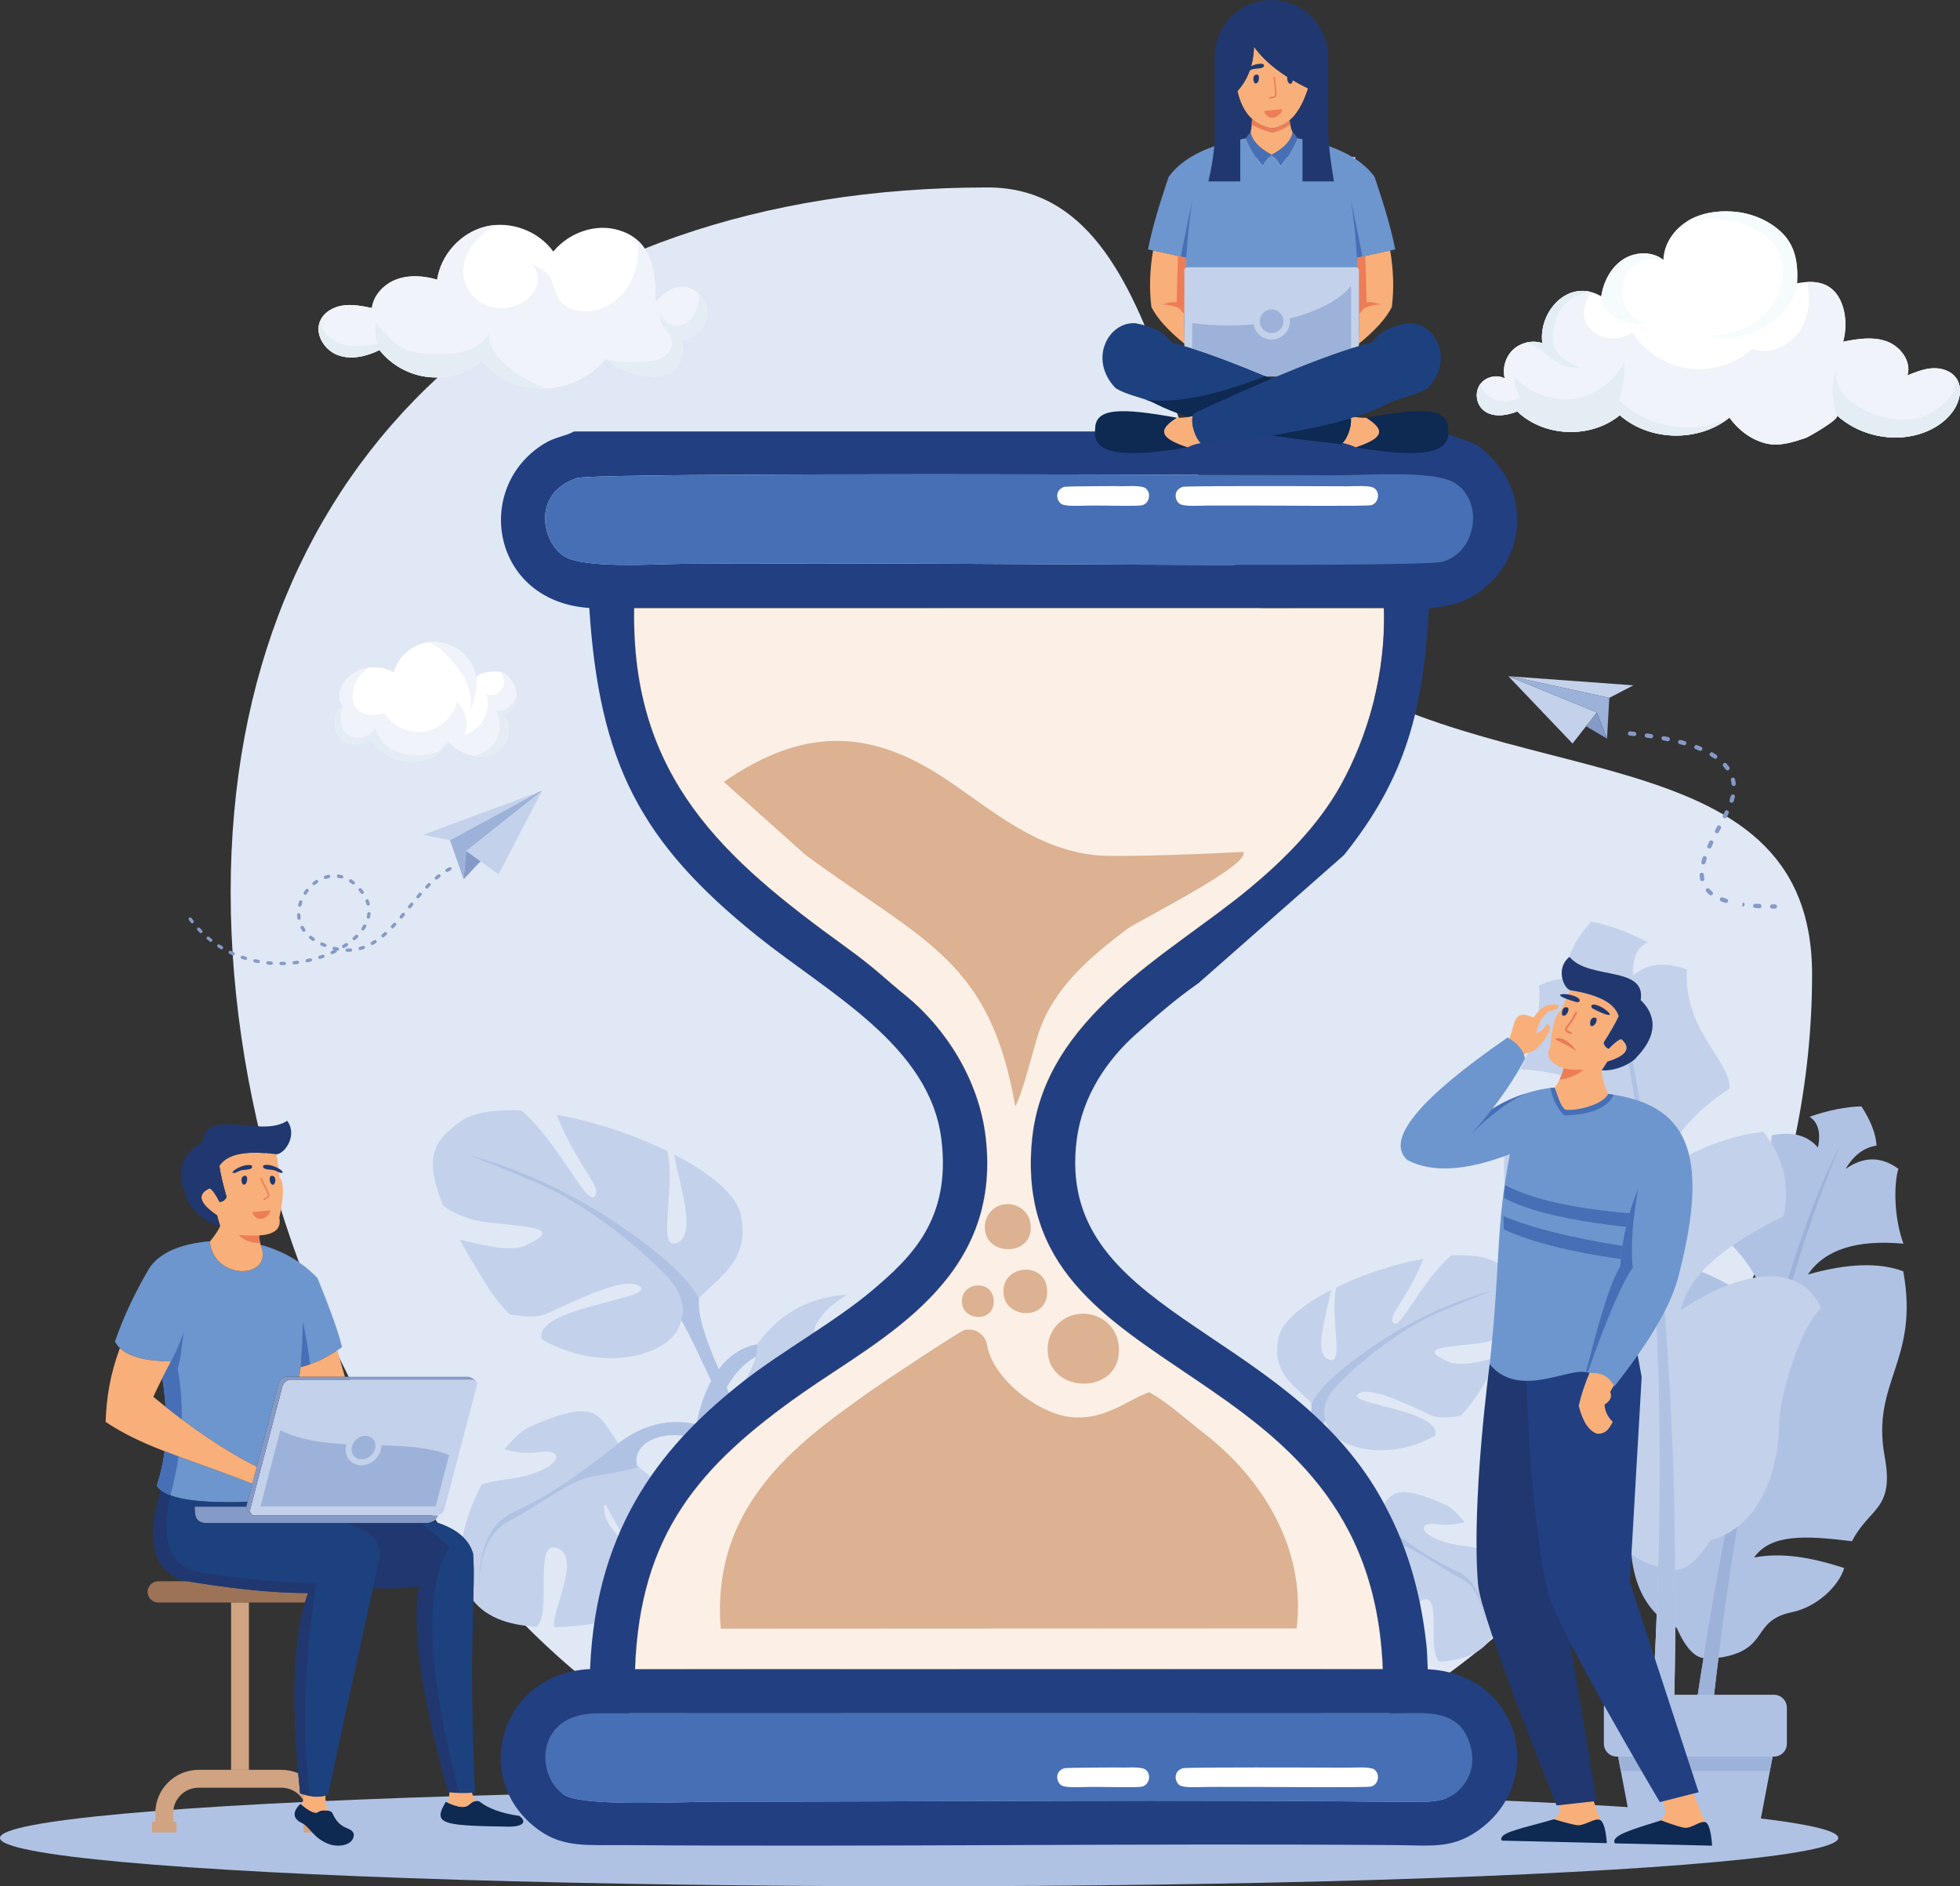 <?xml version="1.0" encoding="UTF-8"?><svg id="a" xmlns="http://www.w3.org/2000/svg" viewBox="0 0 1682.1 1618.41"><rect x="0" y="0" width="1682.1" height="1618.41" fill="#333333" stroke="none"/><path d="M847.62,160.83c168.17,0,148.98,306.87,270.38,400.41,160.7,123.8,437.16,62.5,437.16,274.98,0,373-316.78,733.27-707.54,733.27S197.96,1138.47,197.96,765.46,456.85,160.83,847.62,160.83Z" style="fill:#e0e8f5; fill-rule:evenodd;"/><g><g><path d="M1110.99,1176.7c24.91,22.75,14.08,45.51-4.33,87.75-18.41,42.25-21.66,198.26-21.66,198.26l15.16-2.16s-2.18-160.34,18.41-203.68c20.59-43.34,29.27-65,47.68-50.91,18.41,14.08-55.26-29.25-55.26-29.25Z" style="fill:#b0c2e4; fill-rule:evenodd;"/><path d="M1097.32,1147.25c3.01-13.48,20.99-28.07,45.02-40.45-3.58,19.89-15.01,52.4-3.18,59.07,16,8.99,1.56-36.41,7.72-61.35,22.57-11.02,49.73-20.03,74.72-24.51-.05,.09-.07,.18-.1,.28-14.08,35.75-32.49,49.83-24.91,55.25,5.69,4.07,24.27-37.21,48.83-58.39,18.41-.97,33.99,1.51,43.21,8.81,14.25,11.28,23.82,21.29,9.49,55.64-8.18,5.84-18.79,10.04-31.11,11.27-32.49,3.25-47.67,4.33-24.91,15.17,11.14,5.3,29.79-.3,44.96-3.72-4.9,9.05-10.95,19.29-18.29,30.96-4.66,7.39-9.78,13.82-15.23,19.38-10.47,2.01-19.6,2.02-24.43-.04-15.16-6.5-54.16-27.09-63.92-18.42-9.54,8.48,72.24,13.85,66.57,35.41-39.65,22.84-85.01,11.97-93.01-8.99-10.78-28.16-50.52-34.79-41.41-75.37Z" style="fill:#c4d1eb; fill-rule:evenodd;"/><path d="M1179.26,1301.3c-43.35-32.51-87.75-2.18-110.51,32.5-22.73,34.66-6.5,112.66-6.5,112.66,0,0,8.68,0,8.68-3.24s-23.84-92.09,32.49-132.18c35.24-25.07,60.65-12.99,63.91-1.08,3.25,11.92-14.08,33.59-14.08,33.59l26.02-42.25Z" style="fill:#b0c2e4; fill-rule:evenodd;"/><path d="M1079.58,1234.48c43.35,0,57.43,67.17,45.5,106.17-11.9,39-28.16,111.58-28.16,111.58l-10.83-10.83s41.17-101.84,31.42-147.34c-9.76-45.5-33.57-53.08-37.92-53.08s0-6.5,0-6.5Z" style="fill:#b0c2e4; fill-rule:evenodd;"/><path d="M1115.92,1340.96c3.06-4.04,6.81-7.38,11.41-9.6-.6,3.24-1.35,6.34-2.25,9.29-5.43,17.77-11.74,42.51-17.04,64.18-.46-2.78-1.23-7.06-2.35-13.65-.29-1.56-.48-3.25-.64-5.04,4.26-14.44,8.27-30.17,10.88-45.18Z" style="fill:#b0c2e4; fill-rule:evenodd;"/><path d="M1127.78,1341.28c82.33-34.67,38.95-82.25,111.55-50.82,5.12,2.21,11.33,7.79,17.57,15.49-6.46,1.83-14.27,3.15-23,1.85-21.66-3.25-14.08,14.08,21.68,18.42,6.72,.81,12.2,1.95,16.74,3.54,17.05,32.71,24.72,75.75-11.34,90.71-7.1,2.95-15.88,4.64-25.66,5.27-11.11-8.84,2.73-60-14.43-52.94-16.46,6.79,5.18,43.85,2.22,53.19-16.26-.29-34.27-2.95-51.44-7.21-6.81-3.81-12.03-8.93-13.61-15.64-5.43-22.76,30.32-36.84,31.42-56.34,.98-17.92-13.12,39.45-50.45,47.89-33.79-15.78-49.76-37.19-11.27-53.4Z" style="fill:#c4d1eb; fill-rule:evenodd;"/><path d="M1069.1,1279.99c8.68-18.42-14.08-22.76-12.98-8.67,.94,12.49,1.05,42.82-11.74,51.08-22.07-2.4-52.09-11.29-74.81-24.85-.29-1.83,0-3.71,.95-5.64,9.76-19.5,72.59-35.76,53.08-42.25-15.51-5.18-42.75,25.38-64.67,40.77-13.18-9.99-22-21.91-22-35.2,0-18,21.88-38.37,50.16-48.11,12.72,1.29,24.56,8.25,43.01,18.71,27.28,15.46,20.97-9.54-4.83-24.38,22.28,1.15,44.47,10.67,60.85,33.4,0,0-1.55,9.72,8.73,24.74,28.04,41-4.33,64.93-43.01,63.38,2.2-10.8,11.29-30.26,17.26-42.98Z" style="fill:#c4d1eb; fill-rule:evenodd;"/><path d="M1176.65,1299.46c21.18,16.37,44.72,35.51,73.6,48.51,28.9,13.01,23.12,55.38,23.12,55.38,0,0,4.33-36.59-19.75-49.11-24.08-12.52-39.95-27.45-58.25-30.34-18.31-2.89-28.43-5.78-28.43-5.78,0,0,5.78-11.56,2.42-15.89-3.37-4.33,7.29-2.77,7.29-2.77Z" style="fill:#b0c2e4; fill-rule:evenodd;"/><path d="M1281.07,1107.21c-77.51,20.7-134.33,70.3-144.95,82.34-10.58,12.03-10.58,15.41-10.58,15.41l8.2,15.41,3.85-1.93s-6.27-12.99,10.12-29.85c28.23-29.07,62.59-52,86.19-62.12,23.6-10.11,47.18-19.25,47.18-19.25Z" style="fill:#b0c2e4; fill-rule:evenodd;"/><path d="M1067.07,1536.32h29.62c21.06,0,38.14-17.07,38.14-38.14v-68.05h-105.89v68.05c0,21.06,17.07,38.14,38.13,38.14Z" style="fill:#9db2d9; fill-rule:evenodd;"/><rect x="1028.94" y="1442.29" width="105.89" height="7.46" style="fill:#fff;"/><rect x="1028.94" y="1455.89" width="105.89" height="4.39" style="fill:#fff;"/></g><g><path d="M618.3,1079.33c-31.66,28.91-17.9,57.82,5.5,111.51,23.39,53.69,27.52,251.94,27.52,251.94l-19.26-2.75s2.77-203.76-23.39-258.83c-26.16-55.07-37.19-82.59-60.59-64.7-23.39,17.89,70.22-37.18,70.22-37.18Z" style="fill:#b0c2e4; fill-rule:evenodd;"/><path d="M635.68,1041.9c-3.83-17.14-26.68-35.67-57.21-51.41,4.56,25.27,19.08,66.59,4.04,75.07-20.33,11.42-1.98-46.27-9.81-77.97-28.68-14.01-63.2-25.46-94.95-31.15,.06,.12,.09,.23,.12,.35,17.89,45.44,41.29,63.33,31.66,70.2-7.23,5.18-30.84-47.29-62.05-74.19-23.39-1.24-43.21,1.92-54.9,11.2-18.11,14.33-30.26,27.05-12.06,70.69,10.39,7.43,23.88,12.76,39.53,14.34,41.29,4.13,60.59,5.5,31.66,19.27-14.16,6.74-37.86-.38-57.12-4.72,6.23,11.5,13.91,24.51,23.24,39.35,5.93,9.4,12.43,17.56,19.36,24.63,13.31,2.55,24.91,2.57,31.05-.06,19.27-8.25,68.82-34.42,81.22-23.4,12.12,10.78-91.79,17.61-84.59,45,50.38,29.02,108.01,15.21,118.19-11.43,13.71-35.79,64.2-44.21,52.62-95.78Z" style="fill:#c4d1eb; fill-rule:evenodd;"/><path d="M531.56,1237.66c55.09-41.3,111.51-2.76,140.43,41.3,28.9,44.05,8.26,143.17,8.26,143.17,0,0-11.03,0-11.03-4.12s30.29-117.01-41.29-167.97c-44.79-31.85-77.08-16.51-81.21-1.37-4.13,15.14,17.89,42.68,17.89,42.68l-33.06-53.69Z" style="fill:#b0c2e4; fill-rule:evenodd;"/><path d="M658.23,1152.76c-55.08,0-72.98,85.36-57.82,134.91,15.13,49.56,35.79,141.8,35.79,141.8l13.76-13.76s-52.32-129.41-39.92-187.23c12.39-57.83,42.66-67.46,48.19-67.46s0-8.26,0-8.26Z" style="fill:#b0c2e4; fill-rule:evenodd;"/><path d="M612.04,1288.07c-3.89-5.14-8.66-9.38-14.49-12.2,.76,4.11,1.7,8.05,2.85,11.8,6.9,22.59,14.92,54.03,21.66,81.56,.58-3.52,1.55-8.96,2.98-17.34,.36-1.99,.61-4.13,.82-6.4-5.41-18.35-10.52-38.33-13.83-57.42Z" style="fill:#b0c2e4; fill-rule:evenodd;"/><path d="M596.97,1288.47c-104.61-44.06-49.5-104.51-141.74-64.58-6.5,2.81-14.4,9.9-22.33,19.67,8.2,2.33,18.14,4.01,29.23,2.35,27.53-4.13,17.89,17.9-27.56,23.41-8.54,1.04-15.49,2.47-21.27,4.49-21.66,41.58-31.42,96.27,14.4,115.27,9.02,3.76,20.17,5.9,32.6,6.7,14.13-11.24-3.46-76.25,18.35-67.27,20.9,8.63-6.59,55.73-2.83,67.6,20.66-.37,43.54-3.74,65.36-9.16,8.66-4.85,15.28-11.34,17.29-19.88,6.89-28.92-38.53-46.81-39.93-71.6-1.24-22.77,16.68,50.12,64.11,60.86,42.93-20.05,63.23-47.26,14.31-67.86Z" style="fill:#c4d1eb; fill-rule:evenodd;"/><path d="M671.53,1210.58c-11.03-23.4,17.9-28.92,16.5-11.02-1.18,15.87-1.33,54.41,14.92,64.91,28.05-3.04,66.21-14.34,95.07-31.57,.36-2.33,0-4.73-1.22-7.18-12.4-24.78-92.25-45.43-67.45-53.68,19.72-6.59,54.33,32.25,82.19,51.8,16.74-12.71,27.95-27.84,27.95-44.73,0-22.88-27.8-48.77-63.75-61.14-16.16,1.63-31.21,10.47-54.66,23.78-34.67,19.64-26.65-12.13,6.14-30.97-28.32,1.46-56.52,13.55-77.33,42.44,0,0,1.98,12.34-11.09,31.45-35.64,52.09,5.5,82.5,54.66,80.53-2.8-13.73-14.34-38.44-21.94-54.61Z" style="fill:#c4d1eb; fill-rule:evenodd;"/><path d="M534.87,1235.32c-26.92,20.81-56.82,45.13-93.52,61.64-36.74,16.53-29.38,70.37-29.38,70.37,0,0-5.5-46.5,25.1-62.42,30.6-15.9,50.77-34.88,74.02-38.54,23.27-3.67,36.12-7.34,36.12-7.34,0,0-7.35-14.69-3.07-20.2,4.28-5.51-9.27-3.52-9.27-3.52Z" style="fill:#b0c2e4; fill-rule:evenodd;"/><path d="M402.18,991.03c98.51,26.31,170.7,89.33,184.19,104.63,13.46,15.29,13.46,19.57,13.46,19.57l-10.42,19.58-4.89-2.46s7.96-16.51-12.85-37.93c-35.88-36.94-79.54-66.09-109.53-78.94-29.99-12.85-59.95-24.47-59.95-24.47Z" style="fill:#b0c2e4; fill-rule:evenodd;"/><path d="M674.12,1536.32h-37.65c-26.77,0-48.46-21.7-48.46-48.47v-86.47h134.57v86.47c0,26.77-21.69,48.47-48.46,48.47Z" style="fill:#9db2d9; fill-rule:evenodd;"/><rect x="588.01" y="1416.85" width="134.56" height="9.46" style="fill:#fff;"/><rect x="588.01" y="1434.12" width="134.56" height="5.57" style="fill:#fff;"/></g><g><path d="M1445.45,1086.34c-17.93,16.93-26.08,37.21-24.44,60.85,42.42,28.89,64.36,55.95,65.81,81.17-49.85-44.36-87.3-44.25-104.16-17,12.44,15.06,21.15,67.01,18.15,90.92-5.31,42.25,6.18,80.14,38.11,94.39,7.32,16.4,15.02,25.04,23.06,25.93-7.72,47.32-14.24,95.35-19.52,144.09,5.38,2.78,13.11,2.48,17.21-.31,1.66-19,2.86-32.4,4.1-41.38,3.27-35.37,6.95-69.59,11.04-102.64,1.98-.23,3.93-.56,5.87-.97,37.31-7.84,23.03-31.13,57.18-38.13,21.01-4.31,40.12-22.06,44.87-37.93-21.87-6.9-49.41-14.25-77.34-9.02,14.52-20.4,44-18.87,84-13.94,15.11-29.37,36.57-26.68,28.07-72.65-11.86-64.06,30.04-81.82,15.95-158.94-20.6-7.8-47.88-6.88-81.83,2.74,14.39-21.31,41.72-30.12,81.98-26.45-8.36-22.58-8.29-51.8-4.31-64.24-14.94-10.81-30.06-10.75-45.34,.17,6.83-11.71,15.68-18.41,26.55-20.08-.54-10.04-4.86-21.25-12.96-33.65-13.39,.31-28.23,3.28-44.52,8.9,7.42,4.89,9.83,13.69,7.2,26.4-8.93-10.5-22.12-14.01-39.57-10.52-3.68,45.79-44.26,64.37-44.95,84.09,23.9,21.05,37.89,44,41.98,68.85-24.34-20.88-48.4-34.42-72.18-40.64Z" style="fill:#b0c2e4; fill-rule:evenodd;"/><path d="M1442.46,1566.7c5.29-48.74,11.8-96.77,19.52-144.09,27.56-178.7,75.68-363.3,117.57-440.55-55.9,131.73-94.5,312.72-115.79,542.95-1.24,8.98-2.44,22.38-4.1,41.38-4.1,2.78-11.83,3.08-17.21,.31Z" style="fill:#9db2d9; fill-rule:evenodd;"/><path d="M1513.37,971.05c17.33,22.11,23.05,46.34,17.17,72.66-52.69,25.32-81.99,52.06-87.91,80.21,63.67-41.48,105.82-34.98,120.16-1.43-16.57,14.84-35.2,71.86-35.88,99.3-1.21,48.46-20.6,89.18-58.97,99.79-11.04,17.22-21.16,25.64-30.38,25.27,.65,54.6-.19,109.77-2.52,165.55-6.55,2.21-15.19,.57-19.34-3.27,1.37-21.67,2.29-36.97,2.43-47.29,2.33-40.38,4.01-79.53,5.02-117.44-2.19-.59-4.33-1.3-6.43-2.09-40.7-15.16-20.63-38.96-57.89-52.65-22.93-8.42-41.43-31.65-44.08-50.33,25.8-4.05,58.06-7.65,88.62,3-12.88-25.44-46.33-28.73-92.2-29.99-12.03-35.64-36.65-36.27-19.24-86.57,24.25-70.11-19.91-97.23,9.07-181.67,24.53-5.27,55.09,.4,91.67,17.01-12.59-26.44-41.86-41.01-87.81-43.73,13.26-24.01,18.15-56.9,15.79-71.6,18.67-9.62,35.67-6.99,51.02,7.91-5.71-14.36-14.53-23.4-26.48-27.14,2.31-11.21,9.08-23.1,20.31-35.68,15.03,2.63,31.24,8.5,48.63,17.6-9.19,4.24-13.39,13.75-12.61,28.5,11.84-10.3,27.29-12,46.34-5.11-3.64,52.19,38.89,80,36.3,102.32-30.48,19.63-50.14,43.09-58.97,70.38,30.96-19.37,60.35-30.53,88.17-33.48Z" style="fill:#c4d1eb; fill-rule:evenodd;"/><path d="M1435.04,1512.4c2.33-55.78,3.17-110.95,2.52-165.55-.62-205.9-23.42-421.92-57.44-516.02,40.53,157.83,53.2,368.17,38.01,631.01-.14,10.32-1.06,25.63-2.43,47.29,4.15,3.83,12.79,5.48,19.34,3.27Z" style="fill:#b0c2e4; fill-rule:evenodd;"/><path d="M1387.48,1454.1h135.02c6.06,0,11.01,4.96,11.01,11.02v31c0,6.06-4.96,11.02-11.01,11.02h-135.02c-6.07,0-11.02-4.96-11.02-11.02v-31c0-6.06,4.96-11.02,11.02-11.02Z" style="fill:#b0c2e4; fill-rule:evenodd;"/><polygon points="1388.69 1507.15 1521.3 1507.15 1508.28 1575.69 1401.7 1575.69 1388.69 1507.15" style="fill:#b0c2e4; fill-rule:evenodd;"/><polygon points="1521.3 1507.15 1388.69 1507.15 1391.04 1519.55 1518.94 1519.55 1521.3 1507.15" style="fill:#9db2d9; fill-rule:evenodd;"/></g><ellipse cx="788.82" cy="1576.92" rx="788.82" ry="41.49" style="fill:#b0c2e4;"/><g><path d="M1072.77,762c28.27-23.49,58.34-53.1,77.77-88.01,23.38-41.96,39.15-96.61,37.2-152.34l-643.55,.04c-2.77,145.87,77.92,215.9,180.54,290.14,27.51,19.91,31.73,25.59,52.36,42.35,34.58,28.09,62.86,72.5,68.68,121.06,14.77,123.23-89.65,172.55-157.16,219.95-88.39,62.07-139.59,120.72-143.7,237.07l641.88-.08c-10.2-277.02-321.96-237.36-301.04-453.97,10.25-106.03,118.32-159.13,187.01-216.19Z" style="fill:#fff; fill-rule:evenodd;"/><g><path d="M807.9,977.42c8.58,68.75-26.25,101.64-58.66,129.15-32.24,27.36-77.7,52.27-111.07,78.45-65.81,51.63-126.76,121.16-131.75,247.03-77.74,3.65-104.01,96.19-43.02,138.81,20.87,14.58,42.36,12.02,70.91,12.23,221.52,1.69,441.8-1.7,663.15,0,30.49,.24,48.28,3.34,70.46-12.07,60.79-42.25,36.95-134.98-42.61-138.81-.43-9.65-.46-15.3-1.28-22.38-5.35-46.37-16.99-86.3-39.93-126.44-83.5-146.1-279.35-157.1-260.01-305.74,4.76-36.59,25.39-67.79,50.95-90.46,8.82-7.83,16.43-14.6,25.43-22.1,8.72-7.27,16.54-13.38,26.68-20.57l1.4-.97,124.82-109.85c53.52-66.54,68.27-125.63,72.9-211.53,25.46-3.16,37.6-7.89,51.92-21.4,30.26-28.52,31.91-74.38,4.59-105.13-17.43-19.61-21.45-14.73-45.86-25.43H492.67c-8.4,4.41-16.28,4.65-25.93,10.63-61.08,37.84-44.77,135.17,38.99,140.8,8.62,132.95,43.77,200.95,144.5,281.71,61.3,49.14,147.64,93.75,157.67,174.05h0Zm-30.81-123.26c-20.62-16.75-24.84-22.44-52.36-42.35-102.62-74.24-183.31-144.27-180.54-290.14l643.55-.04c1.95,55.73-13.82,110.38-37.2,152.34-19.44,34.91-49.5,64.52-77.77,88.01-68.69,57.06-176.76,110.16-187.01,216.19-20.92,216.61,290.83,176.95,301.04,453.97l-641.88,.08c4.11-116.35,55.3-175,143.7-237.07,67.51-47.4,171.93-96.72,157.16-219.95-5.82-48.55-34.1-92.97-68.68-121.06h0Zm26.88-370.51c-72.5,0-145.27-.59-217.86,.09-24.27,.22-85.24,4.47-102.26-6.7-19.08-12.53-27.38-53.86,11.21-66.83,15.69-5.27,582.68-2.65,649.99-2.42,25.19,.08,84.66-4.69,103.03,6.26,25.18,15.02,20.26,59.1-9.99,67.93-16.76,4.89-383.91,1.67-434.13,1.66h0Zm-291.29,986.37h682.1c21.31,0,42.54-2.88,56.58,9.33,9.63,8.37,18.06,31.36,6.93,48.91-10.72,16.91-23.98,18.11-49.08,17.82-194.66-2.29-401.06-.25-597.08-.21-26.2,0-110.31,4.56-127.52-5.64-24.61-14.59-26.94-70.18,28.07-70.2Z" style="fill:#223f81; fill-rule:evenodd;"/><path d="M749.15,1192.01c-57.18,40.94-139.67,95.15-130.57,205.39l494.24-.24c8.51-69.93-31.17-130.03-79.26-167.21-13.33-10.29-32.62-27.77-47.43-35.47-19.67,7.39-36.59,22.96-64.03,21.63-29.84-1.43-70.5-33.43-75-62.32-1.27-8.16-9.56-14.82-19.49-12.63-3.75,.82-71.33,45.74-78.46,50.85h0Zm103.48-77.95c-2.28-17.1-29.81-13.94-26.89,4.99,2.35,15.22,29.62,15.43,26.89-4.99h0Zm-7.11-57.35c3.85,22.05,43.11,20.29,38.79-7.44-1.56-10.09-11.83-18.33-24.12-15.64-9.14,2.01-16.74,11.24-14.67,23.08h0Zm-184.85,302.76l374.95-.35,32.09-.03-407.05,.38h0Zm30.68-625.89c102.1,75.04,158.17,89.79,179.92,215.6,6.01-9.53,15.34-48.41,20.06-62.75,12.86-39.03,44.87-65.82,76.28-89.54,12.39-8.47,106.35-55.16,99.35-65.99-20.65,1.2-106.46,5.04-127,2.82-52.22-5.66-88.94-39.13-128.78-65.63-65.74-43.73-122.85-43.61-189.98,2.78l70.14,62.72h0Zm170.09,378.03c3.24,20.96,40.79,21.25,37.03-6.86-3.13-23.54-41.05-19.19-37.03,6.86h0Zm38.15,52.13c-3.21-18.38,8.58-32.7,22.76-35.8,19.09-4.19,35,8.59,37.44,24.26,6.69,43.04-54.23,45.77-60.2,11.54Z" style="fill:#d0a382; fill-rule:evenodd;"/><path d="M1072.77,762c28.27-23.49,58.34-53.1,77.77-88.01,23.38-41.96,39.15-96.61,37.2-152.34l-643.55,.04c-2.77,145.87,77.92,215.9,180.54,290.14,27.51,19.91,31.73,25.59,52.36,42.35,34.58,28.09,62.86,72.5,68.68,121.06,14.77,123.23-89.65,172.55-157.16,219.95-88.39,62.07-139.59,120.72-143.7,237.07l641.88-.08c-10.2-277.02-321.96-237.36-301.04-453.97,10.25-106.03,118.32-159.13,187.01-216.19Z" style="fill:#f5d1b5; fill-rule:evenodd; opacity:.33; stroke:#231f20; stroke-miterlimit:2.61; stroke-width:.5px;"/><path d="M632.78,483.46c57.08-.18,114.21,.19,171.18,.19,50.22,0,417.37,3.23,434.13-1.66,30.24-8.84,35.17-52.92,9.99-67.93-18.37-10.95-77.84-6.17-103.03-6.26-46.83-.17-335.65-1.48-512.26-.49-77.19,.44-132.96,1.3-137.72,2.91-38.6,12.97-30.29,54.3-11.22,66.83,17.02,11.18,77.99,6.93,102.26,6.7,15.55-.15,31.12-.24,46.68-.28Z" style="fill:#466fb5; fill-rule:evenodd;"/><path d="M1044.92,433.74c12.45-.04,24.9,.04,37.32,.04,10.95,0,91,.71,94.65-.36,6.6-1.93,7.67-11.54,2.18-14.81-4-2.39-16.97-1.35-22.46-1.37-10.22-.04-73.18-.32-111.69-.11-16.83,.09-28.99,.28-30.02,.64-8.42,2.82-6.61,11.83-2.45,14.57,3.71,2.44,17,1.51,22.3,1.46,3.39-.03,6.78-.05,10.17-.06Z" style="fill:#fff; fill-rule:evenodd;"/><path d="M944.33,433.78c10.95,0,32.47,.71,36.12-.36,6.6-1.93,7.67-11.54,2.18-14.81-4-2.39-16.97-1.34-22.46-1.37-10.21-.04,21.61-.32-16.89-.11-16.84,.09-28.99,.28-30.03,.64-8.42,2.82-6.6,11.83-2.45,14.57,3.71,2.44,17,1.51,22.3,1.46,15.83-.15-4.59-.02,11.24-.02Z" style="fill:#fff; fill-rule:evenodd;"/><path d="M1194.78,1470.02H512.68c-55.02,.02-52.69,55.62-28.07,70.2,17.21,10.2,101.32,5.64,127.52,5.64,196.02-.04,402.42-2.09,597.08,.21,25.1,.29,38.36-.91,49.09-17.82,11.13-17.55,2.7-40.54-6.93-48.91-14.04-12.2-35.27-9.33-56.58-9.33Z" style="fill:#466fb5; fill-rule:evenodd;"/><path d="M1044.92,1533.15c12.45-.04,24.9,.05,37.32,.05,10.95,0,91,.71,94.65-.37,6.6-1.92,7.67-11.54,2.18-14.81-4-2.39-16.97-1.34-22.46-1.37-10.22-.03-73.18-.32-111.69-.1-16.83,.09-28.99,.28-30.02,.63-8.42,2.83-6.61,11.84-2.45,14.57,3.71,2.43,17,1.51,22.3,1.46,3.39-.03,6.78-.05,10.17-.06Z" style="fill:#fff; fill-rule:evenodd;"/><path d="M944.33,1533.2c10.95,0,32.47,.7,36.12-.37,6.6-1.92,7.67-11.54,2.18-14.81-4-2.39-16.97-1.34-22.46-1.37-10.21-.04,21.61-.32-16.89-.1-16.84,.09-28.99,.28-30.03,.63-8.42,2.83-6.6,11.84-2.45,14.57,3.71,2.44,17,1.51,22.3,1.46,15.83-.15-4.59-.02,11.24-.02Z" style="fill:#fff; fill-rule:evenodd;"/></g></g><g><rect x="1026.55" y="134.83" width="136.45" height="72.26" style="fill:#fff;"/><rect x="1026.55" y="227.72" width="136.45" height="31" style="fill:#fff;"/><path d="M1098.97,142.4c-2.81-4.45-5.35-7.65-7.64-9.59,10.86-5.89,16.87-12.36,18.06-19.41,1.59,1.4,2.93,3.08,4.03,5.05-4.03,9.62-8.85,17.6-14.45,23.94Z" style="fill:#466fb5; fill-rule:evenodd;"/><path d="M1083.7,142.4c2.8-4.45,5.35-7.65,7.63-9.59-10.85-5.89-16.87-12.36-18.05-19.41-1.6,1.4-2.93,3.08-4.03,5.05,4.03,9.62,8.85,17.6,14.45,23.94Z" style="fill:#466fb5; fill-rule:evenodd;"/><path d="M1179.66,151.69c-11.71-16.19-33.79-27.27-66.24-33.23-4.03,9.62-8.85,17.6-14.45,23.94-2.81-4.45-5.35-7.65-7.64-9.59-2.29,1.93-4.83,5.14-7.63,9.59-5.6-6.34-10.42-14.32-14.45-23.94-32.45,5.96-54.53,17.04-66.25,33.23-8.96,26.22-14.87,46.99-17.74,62.33,9.5,2.04,20.44,4.45,32.82,7.23-1.66,29.58-2.09,54.86-1.29,75.81,17.3,5.04,41.48,14.01,70.27,26.06,1.49-.05,2.92-.12,4.26-.21,1.35,.09,2.78,.17,4.26,.21,28.8-12.04,52.97-21.02,70.27-26.06,.8-20.95,.37-46.23-1.29-75.81,12.38-2.78,23.32-5.19,32.83-7.23-2.88-15.33-8.79-36.1-17.75-62.33Z" style="fill:#6d96ce; fill-rule:evenodd;"/><path d="M1159.39,171.71c2.29,14.82,4.03,31.33,5.18,49.53,1.57-.35,3.11-.7,4.63-1.04-2.02-11.27-5.29-27.44-9.82-48.5Z" style="fill:#466fb5; fill-rule:evenodd;"/><path d="M1023.26,171.71c-2.29,14.82-4.02,31.33-5.19,49.53-1.56-.35-3.11-.7-4.63-1.04,2.03-11.27,5.29-27.44,9.82-48.5Z" style="fill:#466fb5; fill-rule:evenodd;"/><path d="M1158.44,354.92c3.5,8.88-2.92,23.21-7.27,26.07-79.26-7.95-128.74-19.1-159.28-34.53-9.1-5.04-24.99-7.2-34.67-13.62-23.42-24.71-5.89-57.11,17.33-55.52,16.24,3.13,23.88,7.77,31.58,16.92,27.78,6.35,84.33,28.78,152.3,60.68Z" style="fill:#1d417f; fill-rule:evenodd;"/><path d="M1242.77,368.17c3.18,21.64-23.82,25.07-79.38,15.64,23.36-7.72,26.45-14.52,9.05-25.36,48.34-8.76,70.4-8.68,70.33,9.73h0Zm-302.88,0c-3.19,21.64,23.82,25.07,79.37,15.64-23.36-7.72-26.45-14.52-9.05-25.36-48.33-8.76-70.4-8.68-70.32,9.73Z" style="fill:#0e2952; fill-rule:evenodd;"/><path d="M1152.2,380.14c4.66,.9,8.39,2.12,11.2,3.67,23.36-7.72,26.45-14.52,9.05-25.36-3.93,.18-8.41-.32-13.4-1.53,1.82,8.15-2.93,19.39-6.85,23.23h0Zm-121.74,0c-4.66,.9-8.39,2.12-11.2,3.67-23.36-7.72-26.45-14.52-9.05-25.36,3.94,.18,8.41-.32,13.41-1.53-1.83,8.15,2.93,19.39,6.84,23.23Z" style="fill:#f9af79; fill-rule:evenodd;"/><path d="M1194.51,263.42c1.91-15.62,1.43-31.78-1.43-48.48-7.19,1.56-15.16,3.31-23.87,5.26-1.52,.34-3.07,.68-4.63,1.04,1.61,28.66,2.06,53.28,1.37,73.84,14.19-11.44,23.72-22,28.57-31.66Z" style="fill:#f9af79; fill-rule:evenodd;"/><path d="M988.15,263.42c-1.92-15.62-1.44-31.78,1.43-48.48,7.2,1.56,15.16,3.31,23.87,5.26,1.53,.34,3.07,.68,4.63,1.04-1.6,28.66-2.06,53.28-1.36,73.84-14.2-11.44-23.72-22-28.57-31.66Z" style="fill:#f9af79; fill-rule:evenodd;"/><path d="M1172.84,259.29c-.13-11.19-.54-24.4-1.22-39.62-.8,.18-1.59,.35-2.41,.54-1.52,.34-3.07,.68-4.63,1.04,1,17.67,1.55,33.8,1.66,48.4,1.3-1.51,2.81-3.27,4.53-5.28,4.92-2.09,9.84-3.13,14.76-3.1-5.65-1.76-9.88-2.41-12.68-1.96h0Zm-163.01,0c.13-11.19,.54-24.4,1.21-39.62,.8,.18,1.6,.35,2.41,.54,1.53,.34,3.07,.68,4.63,1.04-.99,17.67-1.54,33.8-1.66,48.4-1.3-1.51-2.81-3.27-4.53-5.28-4.92-2.09-9.83-3.13-14.76-3.1,5.66-1.76,9.89-2.41,12.69-1.96Z" style="fill:#ed7d57; fill-rule:evenodd;"/><path d="M1018.94,229.3h144.79c1.39,0,2.52,1.14,2.52,2.52v65.13c-17.29,5-41.53,13.99-70.44,26.07h-8.96c-28.92-12.09-53.15-21.07-70.43-26.07v-65.13c0-1.38,1.13-2.52,2.52-2.52Z" style="fill:#c4d1eb; fill-rule:evenodd;"/><path d="M1023.16,298.99c16.61,5.24,38.37,13.45,63.69,24.03l.21,.09,1.74-.09h5.05l1.74,.09c25.43-10.63,47.25-18.87,63.92-24.12v-53.79c-9.51,12.06-28.45,22.03-52.69,28,.12,.79,.19,1.6,.19,2.42,0,8.67-7.02,15.69-15.69,15.69-7.76,0-14.2-5.64-15.46-13.03-6.97,.62-14.18,.96-21.54,.96-10.82,0-21.28-.71-31.17-2.04v21.8Z" style="fill:#9db2d9; fill-rule:evenodd;"/><path d="M1076.19,40.08c9.76,13.58,25.26,25.51,46.48,35.8-5.31,15.9-13.32,31.42-30.83,34.32-16.78-2.69-26.06-14.83-29.85-32.05,9.02-10.04,13.75-22.73,14.2-38.07Z" style="fill:#f9af79; fill-rule:evenodd;"/><path d="M1139.82,48.71c0-26.78-21.91-48.71-48.71-48.71s-48.7,21.92-48.7,48.71V125.36c7.98-2.78,16.92-5.08,26.84-6.89,1.1-1.97,2.43-3.66,4.03-5.05,1.18,7.05,7.2,13.51,18.05,19.41,10.86-5.89,16.87-12.36,18.06-19.41,1.59,1.4,2.93,3.08,4.03,5.05,9.73,1.79,18.53,4.03,26.4,6.74V48.71h0Zm-63.62-8.62c9.76,13.58,25.26,25.51,46.48,35.8-5.31,15.9-13.32,31.42-30.83,34.32-16.78-2.69-26.06-14.83-29.85-32.05,9.02-10.04,13.75-22.73,14.2-38.07Z" style="fill:#20386f; fill-rule:evenodd;"/><path d="M1109.39,113.41c-1.22-1.91-2.08-5.3-2.57-10.18-4.05,3.49-8.95,5.98-14.97,6.97-7.04-1.13-12.75-3.92-17.3-8.05-.15,4.46-.58,8.21-1.27,11.25,1.18,7.05,7.2,13.51,18.05,19.41,10.86-5.89,16.87-12.36,18.06-19.41Z" style="fill:#f9af79; fill-rule:evenodd;"/><path d="M1107.31,106.92c-.19-1.12-.35-2.35-.49-3.69-4.05,3.49-8.95,5.98-14.97,6.97-7.04-1.13-12.75-3.92-17.3-8.05-.05,1.59-.14,3.08-.27,4.49,4.19,2.85,10.1,5.27,17.72,7.28,4.83-1.3,9.91-3.1,15.31-7Z" style="fill:#ed7d57; fill-rule:evenodd;"/><path d="M1042.41,90.44h22v65.22h-27.37c5.13-21.07,7.12-42.77,5.37-65.22Z" style="fill:#20386f; fill-rule:evenodd;"/><path d="M1117.82,90.44h22c-1.5,21.65,1.37,43.43,4.99,65.22h-26.99V90.44Z" style="fill:#20386f; fill-rule:evenodd;"/><path d="M1091.33,265.47c5.61,0,10.16,4.55,10.16,10.15s-4.55,10.15-10.16,10.15-10.15-4.54-10.15-10.15,4.55-10.15,10.15-10.15Z" style="fill:#9db2d9; fill-rule:evenodd;"/><path d="M1024.22,354.92c-3.5,8.88,2.92,23.21,7.27,26.07,79.26-7.95,128.75-19.1,159.28-34.53,9.1-5.04,24.99-7.2,34.67-13.62,23.42-24.71,5.89-57.11-17.33-55.52-16.23,3.13-23.88,7.77-31.57,16.92-27.79,6.35-84.34,28.78-152.31,60.68Z" style="fill:#1d417f; fill-rule:evenodd;"/><path d="M1086.04,322.69c-43.33,16.87-77.45,23.64-102.37,20.31,3.05,1.05,5.86,2.16,8.22,3.47,7.98,4.03,17.24,7.77,28,11.24,1.2-.22,2.45-.48,3.73-.79,.15-.69,.34-1.35,.6-1.99,24.05-11.29,46.69-21.4,67.11-30.02-1.43-.61-2.85-1.2-4.26-1.79-.08-.03-.15-.06-.21-.09-.28-.11-.54-.22-.8-.33Z" style="fill:#0e2952; fill-rule:evenodd;"/><path d="M1159.35,358.77c-18.27,5.64-40.66,10.52-68.02,14.77,17.77,2.75,37.64,5.22,59.84,7.45,.34-.21,.67-.5,1.03-.85,3.63-3.56,7.97-13.45,7.15-21.37Z" style="fill:#0e2952; fill-rule:evenodd;"/><path d="M1083.81,54.93c-7-1.54-18.99,5.98-15.09,6.77,1.27,.25,4.84-1.9,6.2-2.28,2.75-.75,8.05-.38,9.54-2.18,.61-.74,.23-2.12-.66-2.31Z" style="fill:#20386f; fill-rule:evenodd;"/><path d="M1099.32,57.37c1.49,1.79,6.79,1.4,9.53,2.17,1.38,.38,4.95,2.52,6.23,2.25,3.88-.78-8.13-8.35-15.09-6.73-1,.24-1.29,1.58-.66,2.32Z" style="fill:#20386f; fill-rule:evenodd;"/><path d="M1077.54,71.65c-2.02,0-3.6-7.7,1.3-7.7,2.63,0,2.01,7.7-1.3,7.7Z" style="fill:#20386f; fill-rule:evenodd;"/><path d="M1107.62,71.95c2.02,0,3.61-7.69-1.3-7.69-2.62,0-2.01,7.69,1.3,7.69Z" style="fill:#20386f; fill-rule:evenodd;"/><path d="M1089.2,84.19c-.2-.86,1.26-.94,2.16-1.14,3.34-.74,3.5,.89,1.94-13.13-.3-2.74-.77-4.22,.21-4.29,.91-.06,.67,1.02,1.02,4.14,1.69,15.25,1.72,13.37-4.58,14.87-.33,.08-.67-.12-.76-.45Z" style="fill:#ed7d57; fill-rule:evenodd;"/><path d="M1085.06,96.23c-.83-1.5,1.33-1.09,14.57-2.5,3.96-.41-7.7,15.01-14.57,2.5Z" style="fill:#ed7d57; fill-rule:evenodd;"/></g><g><path d="M1450.72,1532.5l12.99,31.79c.51,3.47,2.65,12.15,2.58,15.31-.29,11.85-55-11.39-42.5-16.38,1.14-.44,4.76-4.15,5.2-8.22,.74-6.2-4.29-14.14-4.29-14.14l26.02-8.35Z" style="fill:#f9af79; fill-rule:evenodd;"/><path d="M1469.35,1583.59s-.85-17.86-5.45-20.04c-4.32-2.06-12.39,5.68-18.52,4.62-6.13-1.07-19.88-6.29-19.88-6.29-24.76,7.86-43.16,12.77-39.67,19.7l83.52,2.01Z" style="fill:#0e2952; fill-rule:evenodd;"/><path d="M1365.89,1539.89l7.49,22.22c.51,3.47,2.65,12.15,2.58,15.32-.28,11.84-54.99-11.4-42.49-16.39,1.14-.43,4.74-4.14,5.2-8.21,.72-6.2-4.3-14.15-4.3-14.15l31.53,1.22Z" style="fill:#f9af79; fill-rule:evenodd;"/><path d="M1299.66,1121.49l-21.2,49.04s-15.89,117.87-9.99,188.8c2.47,29.7,67.45,189.74,67.45,189.74l34.29-3.83-30.99-186.39,8.3-73.63,27.26-141.25-75.12-22.47Z" style="fill:#20386f; fill-rule:evenodd;"/><path d="M1323.5,1127.88l-13.5,51.46s2.23,118.89,18.86,188.29c6.97,29.06,95.61,178.57,95.61,178.57l33.33-8.47-59.04-180.32,10.15-175.97-7.69-41.56-77.71-12Z" style="fill:#223f81; fill-rule:evenodd;"/><path d="M1379,1581.41s-.89-17.68-5.81-19.87c-4.64-2.19-13.46,5.48-20.1,4.4-6.61-1.07-19.5-5.01-19.5-5.01-26.71,7.82-48.54,11.38-44.75,18.32l90.15,2.16Z" style="fill:#0e2952; fill-rule:evenodd;"/><path d="M1316.05,873.15c-17.07-8.13-15.93,5.09-20.59,17.92,6.15,4.38,9.42,7.98,11.25,14.2,5.4-3.18,9.04-1.77,12.99-6.56,6.38-6.18,14.89-18.58,7.82-20.24-2.84,5.55-5.71,6.52-9.31,8.51,.6-2.86,1.5-5.66,2.7-8.39,1.43-3.58,4.08-7.22,7.96-10.91,6.8-1,9.7-2.72,8.66-5.17-8.05-2.32-15.22,1.22-21.48,10.65Z" style="fill:#f9af79; fill-rule:evenodd;"/><path d="M1295.83,990.24c-12.59,65.18-7.49,88.44-17.36,180.3,25.41,30.51,68.85,1.58,84.15,7.18,6.63,.64,16.91,1.56,22.93,11.71,7.87-9.99,14.79-19.28,20.85-27.97,19.21-27.53,29.76-48.99,34.32-67.33,28.06-108.18,5.38-146.81-60.46-155.54-5.43,10.34-29.97,14.9-36.82,13.52-4.6-3.33-6.09-11.34-9.28-19.01-20.45,1.63-41.69,10.52-53.67,18.56,11.23-14.42,20.68-28.89,28.35-43.41-1.32-7.05-6.29-13.09-14.94-18.11-76.48,52.82-105.19,87.87-86.12,105.15,21.04,11.11,50.39,9.43,88.07-5.05Z" style="fill:#6d96ce; fill-rule:evenodd;"/><path d="M1362.62,1177.72c7.69-22.27,26.08-72.75,38.68-90.07-2.23-19.96,.41-44.52,4.62-67.65-7.09,16.71-13.75,40.48-15.36,66.33-10.87,17.98-22.31,63.22-29.45,90.89,1.99,.11-.52,.41,1.5,.5h0Zm-100.02-204.79c16.15-16.04,31.62-27.59,46.39-34.63-11.34,3.67-21.51,8.66-28.52,13.36-5.52,7.1-11.48,14.2-17.87,21.27Z" style="fill:#466fb5; fill-rule:evenodd;"/><path d="M1343.43,952.1c6.85,1.37,31.39-3.19,36.82-13.52-3.85-7.56-5.65-15.82-5.68-20.26,1.4-1.92,2.99-4.39,4.8-7.42,16.83-5.29,20.85-11.74,12.06-19.34-2.38,.54-5.99,3.31-10.81,8.31-2.39-.83-3.87-2.62-4.39-5.38,5.89-9.12,10.21-16.67,12.95-22.65-3.8-12.3-19.47-18.62-41.62-22.27-2.7,5.38-5.32,11.14-7.86,17.3-4.82,2.34-8.2,15.36-9.19,31.25-4.27,7.92-.44,14.1,11.47,18.52-.94,3.97-4.83,13.58-7.84,16.45,3.19,7.67,4.69,15.68,9.28,19.01Z" style="fill:#f9af79; fill-rule:evenodd;"/><path d="M1347.56,849.58c22.15,3.65,37.82,9.96,41.62,22.27-2.75,5.98-7.06,13.53-12.95,22.65,.53,2.75,2,4.55,4.39,5.38,4.82-5.01,8.42-7.78,10.81-8.31,8.78,7.61,4.76,14.05-12.06,19.34-1.81,3.03-3.41,5.5-4.8,7.42,13.42,.96,27.31-7.12,30.26-11.54,23.36-24.5,10.68-41.62,3.26-48.71,4.75-29.78-44.42-16.98-61.11-37.05-11.71,8.94-5.79,26.36,.58,28.56Z" style="fill:#20386f; fill-rule:evenodd;"/><path d="M1359.14,917.71c-4.16,.32-11.71,.24-17.15-1.06-.51,2.16-1.89,5.98-3.54,9.49,6.06,.36,17.23-4.94,20.69-8.43Z" style="fill:#ed7d57; fill-rule:evenodd;"/><path d="M1364.17,1177.87c-4.07,9.57-7.16,18.98-9.31,28.23,3.42,13.65,8.71,21.67,15.85,24.05,8.45,.32,10.85-5.88,13.38-10.18-4.49-4.48-6.84-9.44-7.03-14.88,4.97-3.04,6.59-6.65,4.85-10.84,1.17-2.11,2.25-4,3.24-5.68-4.74-7.48-9.71-9.58-14.76-10.31-2.06-.21-4.13-.28-6.21-.4Z" style="fill:#f9af79; fill-rule:evenodd;"/><path d="M1391.04,1080.27c-43.23-6.07-76.71-14.53-100.43-25.43-.15-3.86-.28-7.6-.32-11.41,23.68,10,57.71,18.52,102.12,25.56-.55,3.7-1.01,7.46-1.37,11.28Z" style="fill:#466fb5; fill-rule:evenodd;"/><path d="M1395.5,1052.65c-49.56-5.5-84.5-13.79-104.83-24.87,.21-3.43,.53-7.06,.97-10.98,22.99,12.1,58.62,20.16,106.89,24.18-1.09,3.74-2.1,7.63-3.03,11.67h0Zm-52.07-100.55c6.85,1.37,31.39-3.18,36.82-13.52,1.58,.21,3.13,.43,4.66,.67-5.25,11.25-19.44,17.2-42.56,17.82-6.07-6.34-9.96-14.21-11.7-23.62,1.17-.14,2.33-.25,3.5-.35,3.19,7.67,4.69,15.68,9.28,19.01Z" style="fill:#466fb5; fill-rule:evenodd;"/><path d="M1351.83,901.04c-6.32-3.84-9.97-5.73-16.45-8.91-2.61-1.27,6.61-5.09,17.01,8.76,.25,.33-.08,.45-.57,.15Z" style="fill:#eb795b; fill-rule:evenodd;"/><path d="M1368.75,861.96c-3.56-.54-4,2.29-1.56,3.55,25.99,13.28,10.38-2.2,1.56-3.55Z" style="fill:#20386f; fill-rule:evenodd;"/><path d="M1354.12,856.09c2.99,2.02,1.38,4.4-1.26,3.67-28.09-7.94-6.12-8.67,1.26-3.67Z" style="fill:#20386f; fill-rule:evenodd;"/><path d="M1347.94,887.28l-.17-.06c-2.9-1.37-4.42-2.16-4.73-3.45-.28-1.17,.51-2.24,1.97-4.18,1.63-2.12,4.08-5.38,6.86-11.03,.2-.41,.7-.56,1.1-.37,.41,.2,.59,.69,.38,1.12-2.84,5.77-5.35,9.1-7.01,11.29-.97,1.28-1.79,2.37-1.69,2.78,.14,.58,2.19,1.56,3.83,2.34,.41,.21,.58,.7,.38,1.13-.17,.35-.56,.52-.94,.44Z" style="fill:#eb795b; fill-rule:evenodd;"/><path d="M1341.37,871.4c-1.93-.67-.9-8.61,3.81-6.97,2.52,.87-.62,8.07-3.81,6.97Z" style="fill:#20386f; fill-rule:evenodd;"/><path d="M1365.56,880.26c-1.94-.68-.91-8.6,3.81-6.96,2.52,.87-.63,8.07-3.81,6.96Z" style="fill:#20386f; fill-rule:evenodd;"/></g><g><path d="M437.31,1567.26c-25.17-.41-43.98-.71-52.67-3.45-9.38-2.96-7.44-8.68-2.05-17.83,23.72,10.92,17.4-2.24,28.49-.57,7.8,6.27,19.34,10.48,34.63,12.62,6.47,4.77,3.84,9.02-8.4,9.24Z" style="fill:#0e2952; fill-rule:evenodd;"/><path d="M404.98,1183.77H249.47c-3.06,0-6.23,2.51-7.03,5.57l-27.67,105.37c-.81,3.06,1.04,5.57,4.11,5.57h155.51c3.06,0,6.23-2.51,7.03-5.57l27.67-105.37c.81-3.06-1.05-5.57-4.11-5.57Z" style="fill:#c4d1eb; fill-rule:evenodd;"/><path d="M239.11,1186.8l-18.78,71.53c-22.56-11.01-49.74-28.67-78.23-51.33-.77-10.2-1.71-18.33-2.85-24.41,2.29-4.53,4.79-9.38,7.52-14.54-26.3-.16-42.34-5.81-48.11-16.97,7.03-20.59,16.87-41.61,29.5-63.06,8.84-13.07,26.14-20.76,51.92-23.05,3.01,34.57,56.03,32.8,43.56,3.04,19.24,5.15,35.54,14.7,48.89,28.62,11.49,28.31,18.5,48.06,21.02,59.27-12.48,8.74-24.29,14.4-35.46,16.97-.51,2.45-.91,5.23-1.2,8.35h-10.74c-3.06,0-6.22,2.51-7.03,5.57Z" style="fill:#6d96ce; fill-rule:evenodd;"/><path d="M220.33,1258.34l18.78-71.53c.81-3.06,3.97-5.57,7.04-5.57h155.51c3.07,0,8.53,3.96,7.62,7,.15-2.54-1.61-4.46-4.29-4.46H249.47c-3.06,0-6.23,2.51-7.03,5.57l-27.67,105.37c-.48,1.83-.01,3.47,1.1,4.49-2.56-1.66-5-4.85-4.43-7.03l8.89-33.83Z" style="fill:#859ac6; fill-rule:evenodd;"/><path d="M218.88,1300.28h155.51c.57,0,1.15-.09,1.71-.25-3.09,8.02-11.5,6.83-14.79,6.8H176.93c-9.99-.42-9.73-7.42-9.86-14.18h44.29c-.14,2.14,2.13,5.01,4.51,6.54,.74,.68,1.78,1.08,3,1.08Z" style="fill:#859ac6; fill-rule:evenodd;"/><path d="M240.64,1227.1c16.67,8.43,36.39,11.02,56.67,12.06-.23,.73-.4,1.48-.52,2.24-1.35,8.54,4.67,15.82,13.37,15.82,8.2,0,15.63-6.5,16.91-14.57,.14-.87,.2-1.74,.19-2.58,21.05,.57,41.39,1.73,58.21,8.31l-11.57,44.05H223.48l17.16-65.33Z" style="fill:#9db2d9; fill-rule:evenodd;"/><path d="M313.53,1231.93c-5.58,0-10.81,4.52-11.69,10.09-.88,5.58,2.92,10.09,8.49,10.09s10.81-4.52,11.69-10.09c.88-5.58-2.92-10.09-8.49-10.09Z" style="fill:#9db2d9; fill-rule:evenodd;"/><path d="M134.6,1274.6c3.1-9.46,5.33-19.27,6.69-29.44,20.94,8.11,44.89,15.93,75.17,27.9l-4.09,15.57c-45.75,1.5-71.68-3.18-77.77-14.03Z" style="fill:#6d96ce; fill-rule:evenodd;"/><path d="M216.46,1273.06c-30.28-11.97-54.23-19.79-75.17-27.9-18.45-7.14-34.58-14.51-50.64-25.14,.67-20.5,3.72-40.35,12.21-63.35,7.79,7.46,22.43,11.25,43.9,11.39-6.22,11.75-11.28,21.88-15.19,30.39,32.3,26.78,63.43,47.52,88.76,59.88l-3.87,14.73Z" style="fill:#f9af79; fill-rule:evenodd;"/><path d="M289.51,1158.64c2.33,8.15,4.49,15.68,6.48,22.6h-39.11c.29-3.12,.69-5.91,1.2-8.36,9.96-2.29,20.43-7.04,31.43-14.24Z" style="fill:#f9af79; fill-rule:evenodd;"/><path d="M384.46,1537.69c-23.13-83.89-31.4-142.82-24.82-176.78-13.15,1.87-26.35,2.46-39.6,1.76,2.01-9.07,4.05-18.18,6.11-27.39-.23-12.51-6.63-21.79-29.29-28.45h64.45c2.19,.02,6.67,.55,10.32-1.48,20.76,5.94,30.9,15.73,34.37,27.69,2.53,32.91-4.31,70.4,1.52,204.9-7.26,.75-14.95,.67-23.05-.25Z" style="fill:#20386f; fill-rule:evenodd;"/><path d="M360.3,1306.83h1c2.19,.02,6.67,.55,10.32-1.48,20.76,5.94,30.9,15.73,34.37,27.69,2.53,32.91-4.31,70.4,1.52,204.9-4.33,.45-8.82,.6-13.45,.45-11.95-46.76-40.38-161.45-8.35-210.87-7.52-7.97-15.99-14.87-25.41-20.69Z" style="fill:#1d417f; fill-rule:evenodd;"/><path d="M180.11,1065.34c4.12-5.25,7.75-10.11,8.82-13.58-.83-2.36-1.7-5.35-2.61-8.97-15.44-10.49-17.54-18.24-6.33-23.26,2.26,1.27,5.06,5.17,8.42,11.71,2.67-.11,4.71-1.48,6.09-4.11-3.19-11.04-5.26-20-6.22-26.89,7.6-11.3,25.39-12.92,48.95-9.86,1.09,6.27,1.99,12.91,2.69,19.92,4.16,3.83,3.62,18.06-.21,34.45,1.92,9.33-3.83,14.41-17.26,15.26-.19,3.31,1.1,7.52,1.2,8.02h0s.02,.07,.04,.11c12.25,29.54-40.22,31.36-43.56-2.79Z" style="fill:#f9af79; fill-rule:evenodd;"/><path d="M237.21,990.37c-23.55-3.05-41.34-1.43-48.95,9.86,.96,6.89,3.03,15.85,6.22,26.89-1.38,2.63-3.41,4-6.09,4.11-3.36-6.54-6.16-10.45-8.42-11.71-11.22,5.02-9.1,12.78,6.33,23.26,.91,3.62,1.78,6.61,2.61,8.97-13.89-3.11-25.5-15.53-27.14-20.9-16.2-31.93,1.86-45.41,11.54-50.33,4.26-31.62,50.17-3.67,73.18-18.91,9.14,12.63-2.16,28.47-9.29,28.75Z" style="fill:#20386f; fill-rule:evenodd;"/><path d="M204.98,1059.6c6.5,.52,12.31,.66,17.45,.41-.13,2.28,.44,4.99,.84,6.61-8.32-.21-14.42-2.55-18.29-7.02Z" style="fill:#ed7d57; fill-rule:evenodd;"/><path d="M276.12,1356.72H135.81c-5.01,0-9.12,4.1-9.12,9.12h0c0,5.02,4.1,9.12,9.12,9.12h140.31c5.02,0,9.12-4.1,9.12-9.12h0c0-5.02-4.1-9.12-9.12-9.12Z" style="fill:#9c7357; fill-rule:evenodd;"/><path d="M144.19,1529.4c6.71-6.7,15.97-10.87,26.16-10.87h71.24c10.2,0,19.46,4.16,26.17,10.87,6.71,6.71,10.87,15.98,10.87,26.17v7.47h2.85v9.24h-21.02v-9.24h2.86v-7.47c0-5.97-2.45-11.4-6.39-15.34-3.94-3.94-9.37-6.38-15.34-6.38h-71.24c-5.97,0-11.39,2.44-15.34,6.38-3.94,3.94-6.38,9.37-6.38,15.34v7.47h2.85v9.24h-21.02v-9.24h2.85v-7.47c0-10.19,4.17-19.46,10.87-26.17Z" style="fill:#d0a382; fill-rule:evenodd;"/><rect x="198.31" y="1374.95" width="15.31" height="143.58" style="fill:#d0a382;"/><path d="M156.9,1356.14c-27.13-9.74-30.82-36.77-18.89-77.6,9.81,8.02,34.59,11.38,74.36,10.09l-.93,3.54c-.04,.16-.07,.31-.08,.48h-44.29c.13,6.76-.13,13.76,9.86,14.18h119.92c22.67,6.66,29.06,15.94,29.29,28.45-14.35,64.13-27.12,122.93-44.51,204.18-5.86,3.29-13.88,3.04-24.06-.75-8.16-78.8-5.92-136.11,6.71-171.91-33.55,.13-69.34-4.44-107.38-10.65Z" style="fill:#1d417f; fill-rule:evenodd;"/><path d="M156.9,1356.14c-27.13-9.74-30.82-36.76-18.89-77.6,2.09,1.7,4.85,3.2,8.29,4.49-9.89,41.96,.86,64.95,32.75,67.16,37.2,5.51,68.04,8.17,92.52,7.96-10.79,69.95-12.64,130.94-5.55,182.98-2.63-.51-5.44-1.31-8.45-2.43-8.16-78.8-5.92-136.11,6.71-171.91-33.55,.13-69.35-4.44-107.38-10.65Z" style="fill:#20386f; fill-rule:evenodd;"/><path d="M405.08,1538.16c.67,2.53,1.77,4.91,3.29,7.13-7.26,.68-4.46,10.03-24.07,1.46,.84-2.48,1.3-5.45,1.41-8.93,6.75,.71,13.21,.81,19.37,.34Z" style="fill:#f9af79; fill-rule:evenodd;"/><path d="M281.57,1581.97c-13.36-5.51-15.37-14.49-22.71-17.92-7.4-3.45-8.25-9.61-1.02-16.29,5.35,4.27,11.97,9.52,15.49,6.73,2.34-1.86,10.3-1.73,11.87,.97,6.93,16.1,16.56,11,18.46,18.32,.22,9.76-13.68,11.64-22.09,8.18Z" style="fill:#0e2952; fill-rule:evenodd;"/><path d="M279.29,1540.55c-.11,4.28,.47,8.58,1.76,12.89-2.86-.45-6.31-.05-7.72,1.07-3.26,2.58-9.18-1.74-14.29-5.78,.83-2.32,1.39-5.29,1.68-8.93,7.46,2.33,13.66,2.59,18.58,.76Z" style="fill:#f9af79; fill-rule:evenodd;"/><path d="M146.76,1168.06c3.46-6.24,7.11-14.65,10.97-25.2-2.07,12.29-1.97,21.15-5.31,31.26,2.7,14.3,3.82,28.89,3.54,43.6-4.58-3.43-9.2-7-13.87-10.71-.77-10.2-1.71-18.33-2.85-24.41,2.29-4.53,4.79-9.38,7.52-14.54h0Zm119.36,2.47c-2.71,.96-5.4,1.74-8.04,2.35,1-15.65,1.66-28.59,1.98-38.81,3.01,15.09,5.04,27.24,6.07,36.46h0Zm-131.52,104.08c3.1-9.46,5.33-19.27,6.69-29.44,3.88,1.5,7.86,3,11.97,4.5-1.65,11.14-4,22.27-6.99,33.35-5.86-2.19-9.75-4.99-11.67-8.41Z" style="fill:#466fb5; fill-rule:evenodd;"/><path d="M215.46,999.76c-6.98-1.53-18.95,5.97-15.06,6.76,1.27,.25,4.83-1.89,6.2-2.28,2.74-.75,8.03-.37,9.52-2.18,.61-.74,.22-2.1-.66-2.3Z" style="fill:#20386f; fill-rule:evenodd;"/><path d="M226.08,1001.96c1.48,1.79,6.78,1.4,9.51,2.17,1.37,.37,4.94,2.51,6.21,2.24,3.88-.78-8.11-8.34-15.07-6.72-.99,.24-1.28,1.57-.66,2.31Z" style="fill:#20386f; fill-rule:evenodd;"/><path d="M209.21,1016.46c-2.02,0-3.6-7.69,1.31-7.69,2.62,0,2,7.69-1.31,7.69Z" style="fill:#20386f; fill-rule:evenodd;"/><path d="M234.36,1016.51c2.03,0,3.61-7.68-1.29-7.68-2.62,0-2.02,7.68,1.29,7.68Z" style="fill:#20386f; fill-rule:evenodd;"/><path d="M226.14,1029.5c-.49-.73,.85-1.31,1.62-1.82,2.87-1.86,3.58-.39-2.76-12.96-1.23-2.46-2.19-3.68-1.3-4.1,.84-.37,.99,.72,2.4,3.52,6.89,13.68,6.27,11.9,.9,15.5-.28,.19-.67,.13-.86-.15Z" style="fill:#ed7d57; fill-rule:evenodd;"/><path d="M216.71,1040.99c-.82-1.5,1.33-1.09,14.55-2.49,3.95-.41-7.69,14.98-14.55,2.49Z" style="fill:#ed7d57; fill-rule:evenodd;"/></g><g><polygon points="1294.47 580.17 1370.43 611.3 1349.57 637.95 1294.47 580.17" style="fill:#c4d1eb; fill-rule:evenodd;"/><polygon points="1381.14 598.76 1296.79 580.34 1401.8 588.01 1381.14 598.76" style="fill:#c4d1eb; fill-rule:evenodd;"/><polygon points="1381.14 598.76 1379.17 633.72 1370.43 611.3 1294.47 580.17 1296.79 580.34 1381.14 598.76" style="fill:#9db2d9; fill-rule:evenodd;"/><polygon points="1379.17 633.72 1361.18 623.11 1370.43 611.3 1379.17 633.72" style="fill:#859ac6; fill-rule:evenodd;"/><path d="M1398.7,631.14c-2.47-.31-1.92-3.91,.38-3.63l3.64,.4c2.44,.3,1.93,3.91-.41,3.62l-3.61-.39h0Zm124.53,144.8c1.62,0,2.42,1.98,1.32,3.08-.27,.33-.81,.57-1.32,.57h-2.35c-2.35,0-2.41-3.65,.04-3.65h2.32Zm-13.16-.32c2.15,0,2.45,3.64-.2,3.64l-3.67-.23c-2.61-.32-1.89-3.9,.27-3.63l3.6,.22h0Zm-14.33-1.37c2.26,.28,1.95,3.92-.54,3.6l.54-3.6h0Zm-13.91-3.06c2.18,.81,1.3,4.07-1.14,3.46-1.2-.38-2.38-.8-3.54-1.26-2.22-.95-.91-4.23,1.35-3.38,1.09,.44,2.21,.82,3.33,1.18h0Zm-12.36-6.22c1.9,1.58-.49,4.33-2.29,2.83-1.03-.84-1.98-1.72-2.87-2.71-1.62-1.94,1.27-4.16,2.73-2.41,.75,.84,1.56,1.57,2.42,2.29h0Zm-6.81-11.04c.32,2.59-3.32,2.79-3.59,.62-.24-1.3-.38-2.56-.43-3.88,0-2.52,3.65-2.39,3.65-.09,.03,1.14,.17,2.23,.37,3.35h0Zm.98-13.62c-.55,2.22-4.13,1.47-3.51-.97,.32-1.19,.67-2.42,1.07-3.59,.89-2.39,4.24-.94,3.45,1.17-.38,1.11-.71,2.26-1.01,3.39h0Zm5.02-13.35c-.9,2.1-4.3,.8-3.31-1.52,.51-1.11,1.04-2.24,1.58-3.34,1.33-2.33,4.32-.23,3.28,1.6-.54,1.07-1.04,2.17-1.55,3.25h0Zm6.5-12.92c-1.26,2.21-4.34,.25-3.22-1.7l1.71-3.22c1.27-2.21,4.34-.25,3.21,1.71-.58,1.04-1.15,2.15-1.7,3.21h0Zm6.79-12.95c-1.32,2.31-4.33,.24-3.26-1.63l1.59-3.24c1.25-2.18,4.22-.59,3.29,1.57l-1.62,3.29h0Zm5.91-13.6c-.82,2.19-4.08,1.31-3.47-1.13,.37-1.13,.71-2.22,1-3.37,.58-2.32,4.13-1.45,3.54,.89-.31,1.23-.67,2.42-1.07,3.61h0Zm1.83-15.12c.29,2.38-3.31,2.83-3.62,.45-.12-1.13-.34-2.26-.61-3.36-.58-2.36,2.95-3.21,3.53-.91,.31,1.26,.55,2.52,.71,3.81h0Zm-5.6-14.27c1.42,1.99-1.58,4.06-2.95,2.15-.67-.94-1.39-1.83-2.16-2.69-1.65-1.99,1.29-4.15,2.7-2.45,.86,.93,1.67,1.96,2.41,2.99h0Zm-11.01-10.39c1.88,1.34,.17,4.28-2.03,3.02-.98-.67-1.97-1.29-2.99-1.89-2.02-1.16-.29-4.36,1.86-3.14,1.07,.64,2.12,1.3,3.16,2.01h0Zm-13.16-6.99c2.24,.96,.76,4.29-1.4,3.36-1.1-.47-2.22-.91-3.33-1.33-2.22-.84-.98-4.26,1.29-3.41,1.15,.44,2.31,.9,3.44,1.38h0Zm-13.96-4.86c2.19,.55,1.48,4.13-1,3.51l-3.47-.96c-2.27-.57-1.46-4.12,.92-3.53l3.55,.98h0Zm-14.29-3.49c2.52,.63,1.41,4.1-.73,3.57l-3.55-.71c-2.32-.58-1.76-3.88,.68-3.57l3.6,.71h0Zm-14.44-2.56c2.26,.28,1.95,3.91-.55,3.6l-3.57-.52c-2.31-.28-1.96-3.91,.5-3.6l3.63,.53Z" style="fill:#859ac6; fill-rule:evenodd;"/></g><g><polygon points="465.2 678.46 400.09 730.11 427.86 750.15 465.2 678.46" style="fill:#c4d1eb; fill-rule:evenodd;"/><polygon points="386.14 720.91 462.99 679.28 363.02 716.27 386.14 720.91" style="fill:#c4d1eb; fill-rule:evenodd;"/><polygon points="386.14 720.91 397.89 754.37 400.09 730.11 465.2 678.46 462.99 679.28 386.14 720.91" style="fill:#9db2d9; fill-rule:evenodd;"/><polygon points="397.89 754.37 412.39 738.99 400.09 730.11 397.89 754.37" style="fill:#859ac6; fill-rule:evenodd;"/><path d="M386.79,746.66c1.76-1,.19-3.34-1.28-2.51-.86,.44-1.7,.9-2.54,1.38-1.61,.92-.21,3.37,1.4,2.45,.79-.46,1.59-.89,2.41-1.32h0Zm-222.42,41.04c-1.3-1.56-3.33,.4-2.25,1.7l1.74,2.25c1.24,1.5,3.34-.38,2.21-1.75l-1.7-2.21h0Zm7.13,8.52c-1.38-1.38-3.29,.7-2.04,1.94,.65,.7,1.32,1.38,1.99,2.06,1.3,1.3,3.3-.68,1.98-2-.65-.65-1.29-1.32-1.93-1.99h0Zm8.06,7.63c-1.42-1.18-3.23,.97-1.8,2.17,.73,.61,1.47,1.21,2.22,1.8,1.33,1.1,3.25-.96,1.73-2.22-.73-.58-1.45-1.16-2.15-1.75h0Zm8.93,6.58c-1.77-1.01-2.98,1.54-1.52,2.37,.8,.52,1.61,1.02,2.43,1.52,1.67,.95,3-1.53,1.45-2.42-.79-.48-1.58-.97-2.36-1.47h0Zm9.67,5.42c-1.83-.78-2.79,1.87-1.21,2.55,.86,.41,1.72,.82,2.6,1.2,1.74,.74,2.81-1.86,1.13-2.58-.85-.38-1.68-.77-2.52-1.17h0Zm10.27,4.2c-1.62-.61-2.75,1.98-.89,2.68,.9,.31,1.81,.6,2.72,.88,1.97,.49,2.45-2.29,.82-2.7-.89-.27-1.76-.56-2.64-.86h0Zm10.7,2.96c-1.68-.42-2.51,2.28-.58,2.75,.93,.2,1.87,.38,2.8,.57,2.04,.25,2.16-2.57,.51-2.78-.91-.17-1.82-.35-2.73-.54h0Zm10.98,1.73c-1.76-.22-2.21,2.56-.28,2.81,.95,.09,1.91,.18,2.86,.25,1.65,.21,2.23-2.55,.19-2.81l-2.76-.25h0Zm11.1,.53c-1.83,0-1.86,2.81,.02,2.81,.95,0,1.9-.02,2.85-.05,1.74,0,1.88-2.82-.1-2.82-.92,.03-1.85,.05-2.78,.05h0Zm11.11-.62c-1.89,.23-1.48,3.02,.31,2.79,.95-.1,1.89-.21,2.83-.34,1.8-.22,1.5-3.02-.38-2.79-.92,.12-1.84,.23-2.76,.34h0Zm10.99-1.75c-1.91,.48-1.1,3.18,.59,2.75,.93-.2,1.86-.41,2.78-.63,1.83-.45,1.11-3.18-.66-2.74-.9,.21-1.81,.42-2.71,.61h0Zm10.74-2.86c-1.86,.7-.72,3.28,.89,2.68,.91-.3,1.8-.6,2.7-.92,1.79-.67,.74-3.28-.95-2.65-.87,.31-1.75,.61-2.64,.9h0Zm10.36-4c-1.61,.69-.61,3.33,1.19,2.55,.87-.39,1.73-.8,2.58-1.21,.81-.47,.92-1.18,.68-1.76l.46,.09c2.05,.25,2.15-2.56,.51-2.77-.9-.18-1.78-.38-2.67-.61-1.79-.45-2.49,2.28-.68,2.74l-2.07,.97h0Zm9.78-5.22c-1.47,.84-.24,3.38,1.51,2.38,.81-.51,1.62-1.02,2.41-1.57,1.55-1.11-.13-3.37-1.6-2.32-.76,.52-1.53,1.02-2.32,1.51h0Zm8.86-6.57c-1.33,1.11,.36,3.38,1.88,2.1,.72-.64,1.42-1.3,2.11-1.97,1.33-1.33-.68-3.31-1.98-2.01-.66,.64-1.32,1.27-2.01,1.88h0Zm7.29-8.11c-1.04,1.46,1.21,3.16,2.32,1.59,.56-.79,1.08-1.63,1.57-2.47,.92-1.62-1.53-3.01-2.45-1.4-.45,.77-.93,1.55-1.45,2.29h0Zm4.45-9.69c-.42,1.7,2.28,2.51,2.75,.6,.23-.97,.39-1.93,.5-2.92,.22-1.78-2.56-2.2-2.8-.3-.11,.9-.25,1.74-.46,2.62h0Zm-.15-10.45c.41,1.66,3.19,1.15,2.7-.8-.27-.97-.58-1.9-.96-2.82-.73-1.71-3.32-.6-2.59,1.1,.34,.81,.61,1.68,.85,2.52h0Zm-4.92-9.53c1.25,1.5,3.31-.22,2.27-1.67-.57-.78-1.15-1.54-1.76-2.29-1.21-1.46-3.35,.38-2.18,1.78,.58,.72,1.13,1.44,1.67,2.19h0Zm-7.41-7.93c1.33,1.11,3.25-.96,1.73-2.22-.77-.61-1.55-1.17-2.37-1.72-1.79-1.03-2.97,1.54-1.54,2.35,.76,.51,1.47,1.03,2.19,1.59h0Zm-9.44-4.88c1.85,.46,2.47-2.29,.72-2.73-.96-.26-1.95-.45-2.93-.6-1.89-.24-2.18,2.57-.38,2.79,.86,.12,1.75,.31,2.59,.54h0Zm-10.52-.3c1.92-.48,1.1-3.18-.59-2.76-.96,.19-1.94,.44-2.87,.75-1.69,.63-1.01,3.14,.87,2.68,.83-.28,1.72-.5,2.58-.67h0Zm-9.81,4.17c1.58-1.13-.14-3.37-1.58-2.33-.82,.55-1.6,1.12-2.37,1.73-1.46,1.22,.39,3.35,1.78,2.19,.69-.56,1.44-1.1,2.18-1.59h0Zm-7.88,7.36c1.1-1.33-.96-3.25-2.23-1.73-.6,.77-1.17,1.56-1.71,2.39-1.02,1.79,1.54,2.97,2.36,1.53,.49-.75,1.03-1.49,1.58-2.19h0Zm-5.22,9.43c.63-1.67-1.98-2.74-2.66-.94-.33,.93-.61,1.86-.86,2.81-.46,1.82,2.28,2.48,2.73,.7,.23-.87,.49-1.73,.79-2.58h0Zm-1.68,10.53c0-1.68-2.81-1.89-2.81,.14,.04,.99,.13,1.98,.29,2.96,.21,1.72,3.03,1.52,2.78-.45-.14-.87-.22-1.77-.26-2.65h0Zm2.77,10.19c-.96-1.69-3.36-.21-2.48,1.33,.46,.87,1,1.75,1.56,2.55,1.09,1.52,3.37-.13,2.3-1.63-.49-.71-.97-1.49-1.38-2.25h0Zm6.87,8.1c-1.34-1.12-3.24,.96-1.73,2.22,.77,.61,1.53,1.19,2.35,1.73,1.69,.97,3.03-1.3,1.57-2.34-.76-.51-1.47-1.04-2.19-1.61h0Zm9.39,5.53c-1.76-.75-2.8,1.86-1.14,2.58,.87,.38,1.75,.77,2.64,1.13,1.74,.65,2.77-1.88,1.04-2.62-.85-.34-1.7-.71-2.54-1.09h0Zm21.18,5.16c.9,0,1.82,0,2.72-.07,1.65-.21,2.23,2.55,.19,2.81-.97,.07-1.94,.08-2.91,.08-1.86,0-1.85-2.81,0-2.81h0Zm10.76-1.41c-1.7,.43-1.13,3.19,.76,2.71,.91-.22,1.89-.56,2.78-.87,1.79-.67,.74-3.29-.95-2.65-.83,.29-1.74,.61-2.59,.81h0Zm10.02-4.26c-1.59,.91-.23,3.38,1.42,2.44,.82-.48,1.68-.98,2.47-1.51,1.42-.81,.26-3.38-1.55-2.35-.76,.5-1.55,.98-2.34,1.43h0Zm8.98-6.37c-1.41,1.17,.37,3.36,1.82,2.16,.73-.61,1.45-1.24,2.16-1.88,1.33-1.1-.36-3.37-1.88-2.09-.69,.61-1.38,1.23-2.09,1.82h0Zm8.06-7.65c-1.25,1.25,.67,3.31,2.04,1.94l1.95-2.07c1.3-1.56-1-3.21-2.08-1.91-.63,.69-1.27,1.37-1.91,2.04h0Zm7.46-8.34c-1.2,1.45,.98,3.23,2.15,1.83l1.82-2.16c1.2-1.43-.97-3.24-2.16-1.82l-1.81,2.15h0Zm7.19-8.65c-1.17,1.41,.98,3.24,2.17,1.79l1.8-2.18c1.18-1.41-.97-3.23-2.17-1.79l-1.79,2.18h0Zm7.24-8.67c-1.22,1.46,.98,3.22,2.14,1.83l1.83-2.12c1.24-1.49-.99-3.21-2.12-1.86l-1.85,2.15h0Zm7.6-8.44c-1.27,1.27,.67,3.31,2.03,1.96l1.95-1.99c1.33-1.33-.68-3.31-1.98-2l-2,2.03h0Zm8.32-7.83c-1.43,1.19,.38,3.35,1.8,2.16,.69-.58,1.42-1.19,2.15-1.73,1.54-1.28-.4-3.34-1.71-2.24-.76,.59-1.51,1.2-2.24,1.81Z" style="fill:#859ac6; fill-rule:evenodd;"/></g></g><g><path d="M531.97,197.77c-20.15-6.67-43.65,1.64-57.12,18.06-12.76-17.75-36.71-26.62-57.96-21.48-21.25,5.14-38.49,23.98-41.73,45.6-11.12-3.26-23.26-4.31-34.2-.47-10.94,3.84-20.33,13.3-21.81,24.8-8.13-1.68-16.46-3.36-24.69-2.21-8.23,1.16-16.47,5.73-19.72,13.37-4.83,11.33,3.69,25.04,15.26,29.26,11.57,4.23,24.61,1.06,35.67-4.35,10.14,12.86,25.58,21.41,41.87,23.15,16.28,1.74,33.19-3.34,45.81-13.77,13.38,15.03,33.48,23.85,53.6,23.51,20.12-.35,39.91-9.83,52.77-25.3,13.69,10.68,45.12,23.38,59.81,8.15,6.2-6.43,7.98-16.73,4.3-24.87,9.01,.08,17.79-5.79,21.16-14.15,3.38-8.36,1.12-18.68-5.41-24.87-13.23-12.54-27.38-3.9-37.05,7.35,.15-24.9-2.16-52.89-30.56-61.77Z" style="fill:#fff; fill-rule:evenodd;"/><path d="M375.16,239.94c-11.12-3.26-23.26-4.31-34.2-.47-10.94,3.84-20.33,13.3-21.81,24.8-8.13-1.68-16.46-3.36-24.69-2.21-8.23,1.16-16.47,5.73-19.72,13.37-4.83,11.33,3.69,25.04,15.26,29.26,11.57,4.23,24.61,1.06,35.67-4.35,10.13,12.86,25.58,21.41,41.87,23.15,16.28,1.74,33.19-3.34,45.81-13.77,13.38,15.03,33.48,23.85,53.6,23.51,20.12-.35,39.91-9.83,52.77-25.3,13.69,10.68,45.12,23.38,59.81,8.15,6.2-6.43,7.98-16.73,4.3-24.87,9.01,.08,17.79-5.79,21.16-14.15,3.38-8.36,1.12-18.68-5.41-24.87-13.23-12.54-27.38-3.9-37.05,7.35,.12-19.3-1.25-40.45-15.1-53.13,1.25,13.97-1.24,28.39-8.84,40.08-8.83,13.58-25.23,22.66-41.26,20.34-6.34-.92-12.63-3.7-16.63-8.71-5.24-6.57-4.99-16.14-10.2-22.51-4.18-5.11-11.33-7.41-16.91-10.43,6.33,3.43,9.08,11.67,7.38,18.67-1.7,7-7.09,12.66-13.4,16.14-9.34,5.15-21.08,5.94-30.86,1.66-9.78-4.28-17.25-13.66-18.83-24.21-1.71-11.51,3.45-23.26,11.36-31.79,4.67-5.03,10.21-9.09,16.13-12.6-2.86,.2-5.7,.63-8.49,1.31-21.25,5.14-38.49,23.98-41.73,45.6Z" style="fill:#f0f3f9; fill-rule:evenodd;"/><path d="M519.72,307.93c13.69,10.68,45.12,23.38,59.81,8.15,6.2-6.43,7.98-16.73,4.3-24.87,9.01,.08,17.79-5.79,21.16-14.15,3.38-8.36,1.12-18.68-5.41-24.87,.83,6.14-.56,11.59-3.46,17.07-2.9,5.48-8.42,9.77-14.6,10.17-6.19,.41-12.67-3.7-14.03-9.74-1.86,3.57-.07,7.95,2.33,11.18,2.4,3.22,5.48,6.14,6.56,10.01,1.63,5.85-2.05,12.18-7.22,15.37-5.17,3.19-11.47,3.89-17.53,4.13-11.38,.47-21.17,1.37-31.9-2.44Z" style="fill:#e3edf3; fill-rule:evenodd;"/><path d="M466.95,333.23c-20.12,.34-40.22-8.48-53.6-23.51-12.62,10.43-29.53,15.51-45.81,13.77-16.28-1.74-31.74-10.29-41.87-23.15-11.06,5.41-24.1,8.58-35.67,4.35-11.57-4.22-20.08-17.93-15.26-29.26,.43,9.83,10.61,17.76,20.1,20.4,9.48,2.65,19.6,1.01,29.18-1.25-2.06-5.83-2.52-12.2-1.35-18.27,7.38,10.28,16.23,20.33,28.16,24.56,7.05,2.49,14.66,2.76,22.13,2.85,9.14,.11,18.43-.03,27.18-2.72,8.74-2.69,16.97-8.28,20.87-16.55-5.83,12.38,12.07,28.66,20.5,34.68,8.59,6.14,18.28,10.52,27.95,14.73l-2.5-.63Z" style="fill:#e3edf3; fill-rule:evenodd;"/></g><g><path d="M367.85,550.96c-13.91,1.69-26.28,12.42-29.93,25.94-12.15-7.16-28.94-5.28-39.22,4.38-6.75,6.34-10.31,17.79-4.18,24.74-8.02,5.87-9.53,18.82-3.07,26.38,6.45,7.55,19.48,8.08,26.53,1.08,6.47,11.18,18.7,18.82,31.59,19.74,7.43,.52,16.16-1.3,22.85-4.56,1.96-.95,14.2-10.16,11.13-13.32,6.49,6.67,14.8,11.93,24.01,13.24,9.22,1.32,19.32-1.83,25-9.21,5.66-7.39,5.68-19.04-1.03-25.5,7.01-2.98,11.86-10.45,11.74-18.07-.13-7.39-5.94-16.11-12.86-19.08-3.25-1.4-22.24-.55-21.51,5.71-1.01-8.72-5.47-16.49-11.89-22.17-7.75-6.84-18.34-10.63-29.17-9.32Z" style="fill:#fff; fill-rule:evenodd;"/><path d="M408.91,582.44c-1.01-8.72-5.47-16.49-11.89-22.17-7.75-6.84-18.34-10.63-29.17-9.32,7.39,2.82,13.36,8.64,18.61,14.54,5.52,6.21,10.67,12.89,13.99,20.51,3.33,7.61,4.75,16.28,2.68,24.32,3.89-8.11,6.81-18.95,5.78-27.89Z" style="fill:#f0f3f9; fill-rule:evenodd;"/><path d="M294.52,606.02c-8.02,5.87-9.53,18.82-3.07,26.38,6.45,7.55,19.48,8.08,26.53,1.08,6.47,11.18,18.7,18.82,31.59,19.74,7.43,.52,16.16-1.3,22.85-4.56,1.96-.95,14.2-10.16,11.13-13.32,6.49,6.67,14.8,11.93,24.01,13.24,9.22,1.32,19.32-1.83,25-9.21,5.66-7.39,5.68-19.04-1.03-25.5,7.01-2.98,11.86-10.45,11.74-18.08-.13-7.38-5.94-16.11-12.86-19.07-.2-.08-.46-.16-.76-.23,2.53,3.57,3.66,8.09,2.37,12.23-1.84,5.91-9.34,9.71-14.77,6.74,5.04,13.86-4.05,31.09-18.33,34.75,3.41-9.58,.67-21.05-6.69-28.07-3.22,12.92-14.65,23.39-27.79,25.48-13.15,2.09-27.26-4.33-34.32-15.62-7.72,1.52-16.7,2.72-22.59-2.48-5.18-4.58-5.84-12.6-3.96-19.26,2.14-7.59,6.7-12.9,12.47-17.26-6.43,1.01-12.58,3.79-17.33,8.26-6.75,6.34-10.3,17.79-4.18,24.74Z" style="fill:#f0f3f9; fill-rule:evenodd;"/><path d="M407.57,648.58c9.22,1.32,19.32-1.83,25-9.21,5.66-7.39,5.68-19.04-1.03-25.5,7.01-2.98,11.86-10.45,11.74-18.08-1.12,8.36-8.87,14.21-17.3,14.3,3.69,7.11,3.99,15.88,.81,23.23-3.19,7.35-11.51,13.09-19.22,15.26Z" style="fill:#e3edf3; fill-rule:evenodd;"/><path d="M383.56,635.34c3.07,3.15-9.17,12.36-11.13,13.32-6.69,3.25-15.42,5.08-22.85,4.56-12.89-.92-25.12-8.56-31.59-19.74-7.05,7-20.08,6.47-26.53-1.08-6.45-7.55-4.95-20.51,3.07-26.38-1.94,3.85-2.17,8.45-1.98,12.76,.2,4.3,1.99,8.63,5.34,11.34,3.6,2.91,8.68,3.66,13.17,2.5,4.49-1.16,8.4-4.05,11.39-7.59,1.75,8.28,8.05,15.15,15.63,18.9,7.59,3.75,16.32,4.67,24.76,4.06,4.13-.3,8.3-.97,12.05-2.73,3.75-1.76,7.16-6.05,8.67-9.91Z" style="fill:#e3edf3; fill-rule:evenodd;"/></g><g><path d="M1309.79,293.96c4.55-1.12,9.4-1.03,13.85,.42-3.57-27.45,22.95-56.37,50.57-40.14,1.92-12.33,8.01-24.45,18.36-31.41,10.36-6.96,25.26-7.65,34.98,.2,.29-13.55,8.9-26.09,20.43-33.2,11.53-7.11,25.6-9.28,39.11-8.3,14.9,1.07,29.65,6.8,40.79,16.87,13.09,11.83,15.37,27.48,14.39,44.66,7.06-1.38,14.49-1.85,21.36,.28,19.56,6.07,23.06,32.86,18.15,49.86,12.35-2.52,25.46-4.62,37.32-.35,11.86,4.26,21.56,17.14,17.91,29.2,6.99-2.85,14.15-5.73,21.69-6.11,7.54-.38,15.66,2.19,20.06,8.32,5.94,8.28,3.25,20.2-2.66,28.49-7.91,11.1-20.7,18.07-34,21-22.99,5.05-48.24-1.63-65.7-17.4,3.27,2.95-24.31,18.61-26.95,19.47-11.08,3.65-22.34,7.46-34.05,4.59-12.62-3.09-23.56-11.54-31.19-22.07-26.58,21.32-68.49,20.38-94.09-2.11-24.78,20.41-64.81,18.95-88.03-3.23-9.64,3.81-21.77,5.49-29.44-1.48-5.88-5.35-6.99-15.16-2.45-21.68,4.54-6.52,14.14-8.89,21.18-5.23-2.21-8.7,.65-18.51,7.2-24.65,3.14-2.94,7.05-4.98,11.21-6.01Z" style="fill:#fff; fill-rule:evenodd;"/><path d="M1542.27,243.05c.98-17.17-1.3-32.83-14.39-44.66-11.14-10.06-25.89-15.79-40.79-16.87-13.51-.98-27.58,1.19-39.11,8.3,22.86-3.29,48.09-2.21,66.33,11.95,4.66,3.61,8.76,8.02,11.54,13.21,3.11,5.84,4.45,12.55,4.31,19.16-.31,15.39-8.59,30.07-20.65,39.61-12.07,9.54-27.58,14.18-42.97,14.53,15.69,3.65,32.74,1.09,46.67-7.01,13.91-8.11,28.15-22.14,29.06-38.22Z" style="fill:#f6fbfd; fill-rule:evenodd;"/><path d="M1427.55,223.03c-9.71-7.85-24.61-7.16-34.98-.2-10.35,6.96-16.44,19.08-18.36,31.41-1.29,8.28,6.75,15.37,14.13,19.31,7.39,3.95,16.15,4.79,24.44,3.61-8.16-.84-14.79-7.49-17.96-15.06-4.06-9.66-3.3-21.41,2.72-29.99,6.01-8.58,19.84-11.6,30.02-9.09Z" style="fill:#f6fbfd; fill-rule:evenodd;"/><path d="M1323.65,294.38c-4.46-1.45-9.3-1.54-13.85-.42-4.17,1.03-8.08,3.07-11.21,6.01-6.55,6.14-9.41,15.95-7.2,24.65-7.04-3.66-16.64-1.29-21.18,5.23-4.54,6.52-3.43,16.34,2.45,21.68,7.67,6.97,19.8,5.29,29.44,1.48,23.22,22.17,63.25,23.64,88.03,3.23,25.59,22.49,67.5,23.43,94.09,2.11,7.63,10.52,18.57,18.97,31.19,22.07,11.72,2.87,22.98-.94,34.05-4.59,2.64-.87,30.22-16.53,26.95-19.47,17.46,15.77,42.71,22.45,65.7,17.4,13.3-2.93,26.09-9.9,34-21,5.91-8.3,8.6-20.21,2.66-28.49-4.4-6.14-12.52-8.7-20.06-8.32-7.54,.38-14.7,3.26-21.69,6.11,3.65-12.06-6.05-24.94-17.91-29.2-11.87-4.27-24.97-2.16-37.32,.35,4.91-17,1.41-43.8-18.15-49.86-4.06-1.26-8.33-1.6-12.59-1.38,2.87,14.43,1.44,30.13-6.73,42.29-8.65,12.85-25.88,20.38-40.4,14.98-14.61,13.22-35.18,19.6-54.71,16.95-19.53-2.65-37.64-14.27-48.21-30.9-11,7.44-27.49,6.68-36.39-3.19-9.19-10.22-4.63-20.54,.43-30.77,.14-.26,.23-.51,.33-.77-24.13-6.27-44.9,19.34-41.71,43.84Z" style="fill:#f0f3f9; fill-rule:evenodd;"/><path d="M1309.79,293.96c4.55-1.12,9.4-1.03,13.85,.42-3.19-24.5,17.58-50.12,41.71-43.84-9.11,.58-17.92,5.08-23.72,12.13-5.8,7.05-8.82,16.21-8.96,25.34-.06,3.55,.31,7.16,1.64,10.45,3.51,8.7,12.79,13.44,21.53,16.84-8.28,1.89-16.67-2.52-23.47-7.59-6.81-5.08-14.39-11.5-22.58-13.75Z" style="fill:#e3edf3; fill-rule:evenodd;"/><path d="M1576.4,356.34c17.46,15.77,42.71,22.45,65.7,17.4,13.3-2.93,26.09-9.9,34-21,5.91-8.3,8.6-20.21,2.66-28.49,.08,16.15-15.66,29.72-31.21,34.1-15.55,4.38-32.41,.62-46.99-6.34-7-3.34-13.78-7.52-18.65-13.56-4.86-6.04-7.56-14.2-5.62-21.7-5.78,11.75-3.66,27.05,.1,39.6Z" style="fill:#e3edf3; fill-rule:evenodd;"/><path d="M1484.2,358.35c-26.58,21.32-68.49,20.38-94.09-2.11-24.78,20.41-64.81,18.95-88.03-3.23-9.64,3.81-21.77,5.49-29.44-1.48-5.88-5.35-6.99-15.16-2.45-21.68,4.03,13.35,23.24,18.88,34.56,10.74-3.45-5.05-5.25-11.22-5.03-17.33,12.38,14.06,31.98,21.38,50.55,18.87,18.56-2.5,35.53-14.76,43.74-31.59,.48,10.99-1.07,22.07-4.56,32.52,24.37,24.51,63.95,30.99,94.75,15.29Z" style="fill:#e3edf3; fill-rule:evenodd;"/></g></svg>